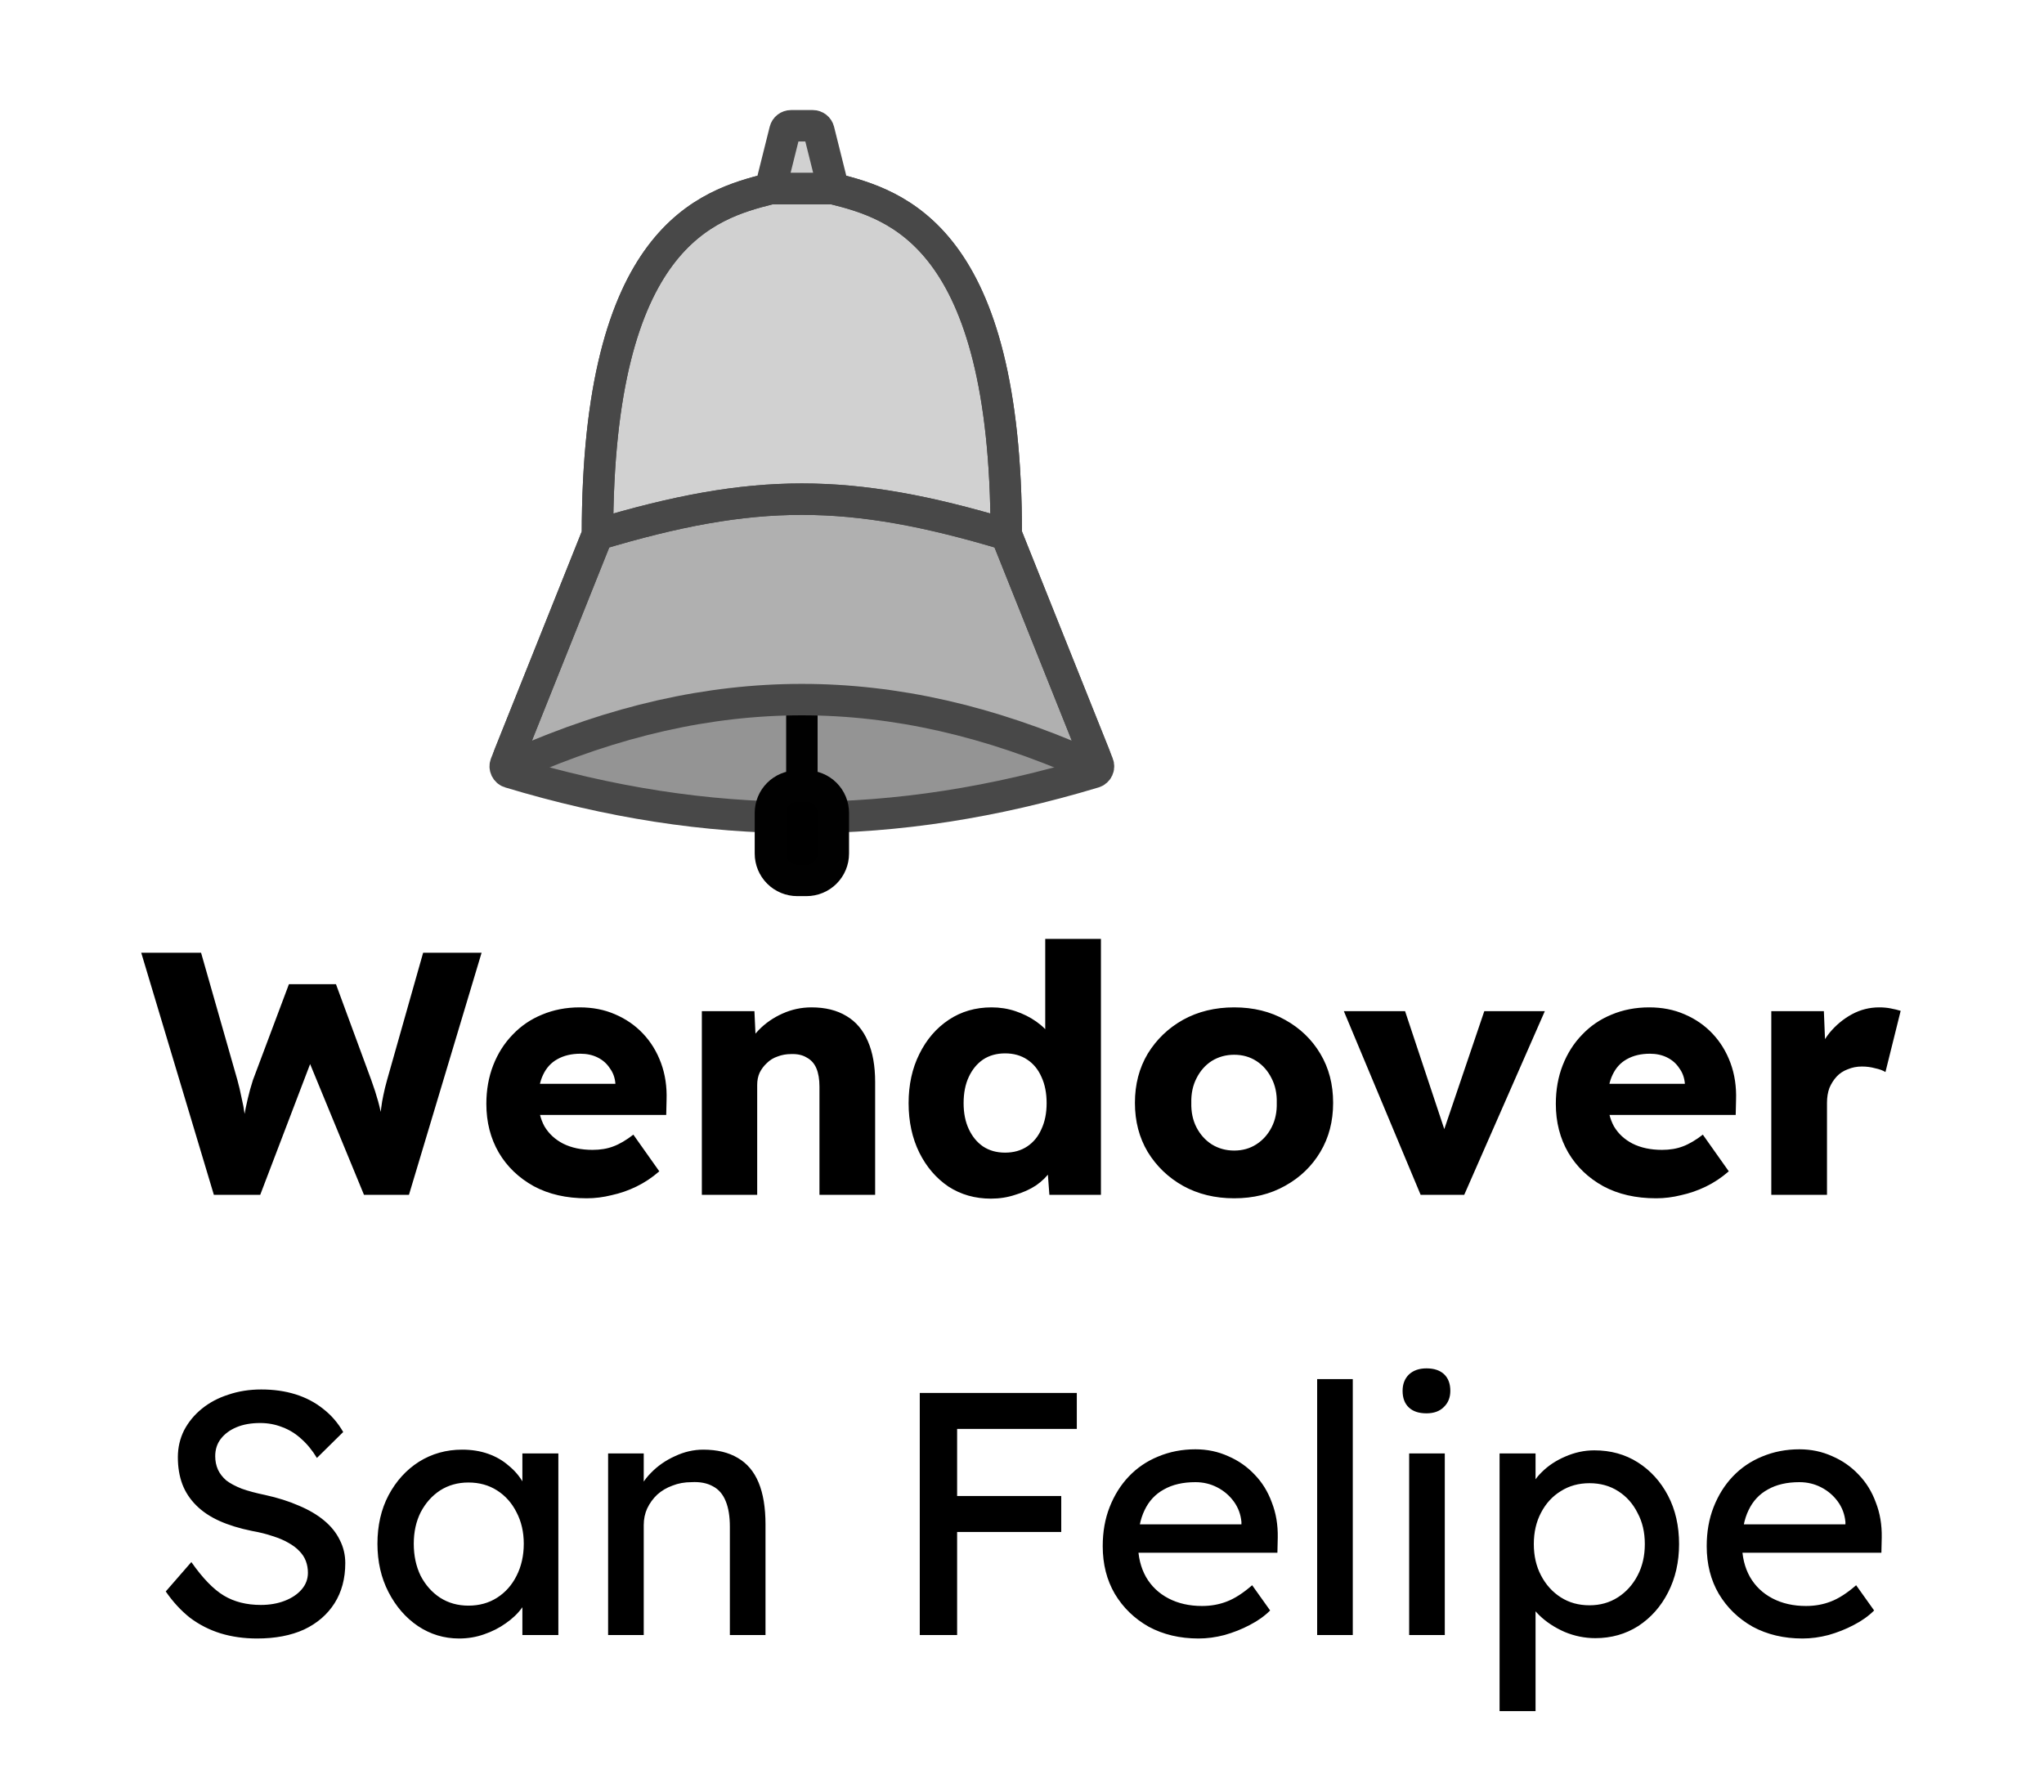 <svg width="65" height="57" viewBox="0 0 65 57" fill="none" xmlns="http://www.w3.org/2000/svg">
<path d="M6.801 38L4.491 30.3H6.394L7.549 34.348C7.6 34.531 7.644 34.718 7.681 34.909C7.725 35.092 7.758 35.268 7.78 35.437C7.809 35.606 7.831 35.763 7.846 35.91C7.86 36.049 7.875 36.167 7.89 36.262H7.648C7.692 35.991 7.728 35.749 7.758 35.536C7.794 35.323 7.835 35.125 7.879 34.942C7.923 34.751 7.978 34.553 8.044 34.348L9.188 31.301H10.684L11.806 34.348C11.894 34.59 11.967 34.817 12.026 35.03C12.084 35.243 12.128 35.448 12.158 35.646C12.194 35.837 12.224 36.027 12.246 36.218L12.026 36.251C12.04 36.119 12.051 35.998 12.059 35.888C12.066 35.771 12.073 35.661 12.081 35.558C12.095 35.448 12.11 35.334 12.125 35.217C12.139 35.1 12.161 34.971 12.191 34.832C12.22 34.685 12.26 34.52 12.312 34.337L13.456 30.3H15.315L13.005 38H11.575L9.749 33.567L9.958 33.589L8.275 38H6.801ZM18.656 38.11C18.011 38.11 17.45 37.982 16.973 37.725C16.497 37.461 16.126 37.105 15.862 36.658C15.598 36.203 15.466 35.686 15.466 35.107C15.466 34.66 15.54 34.249 15.686 33.875C15.833 33.501 16.038 33.178 16.302 32.907C16.566 32.628 16.878 32.416 17.237 32.269C17.604 32.115 18.004 32.038 18.436 32.038C18.847 32.038 19.221 32.111 19.558 32.258C19.903 32.405 20.2 32.61 20.449 32.874C20.699 33.138 20.889 33.45 21.021 33.809C21.153 34.168 21.212 34.561 21.197 34.986L21.186 35.459H16.533L16.28 34.469H19.756L19.569 34.678V34.458C19.555 34.275 19.496 34.113 19.393 33.974C19.298 33.827 19.17 33.714 19.008 33.633C18.847 33.552 18.664 33.512 18.458 33.512C18.172 33.512 17.927 33.571 17.721 33.688C17.523 33.798 17.373 33.963 17.27 34.183C17.168 34.396 17.116 34.66 17.116 34.975C17.116 35.298 17.182 35.58 17.314 35.822C17.454 36.057 17.652 36.24 17.908 36.372C18.172 36.504 18.484 36.57 18.843 36.57C19.093 36.57 19.313 36.533 19.503 36.46C19.701 36.387 19.914 36.262 20.141 36.086L20.966 37.252C20.739 37.45 20.497 37.611 20.24 37.736C19.984 37.861 19.72 37.952 19.448 38.011C19.184 38.077 18.92 38.11 18.656 38.11ZM22.319 38V32.159H23.991L24.046 33.347L23.694 33.479C23.774 33.215 23.917 32.977 24.123 32.764C24.335 32.544 24.588 32.368 24.882 32.236C25.175 32.104 25.483 32.038 25.806 32.038C26.246 32.038 26.616 32.13 26.917 32.313C27.217 32.489 27.445 32.757 27.599 33.116C27.753 33.468 27.83 33.901 27.83 34.414V38H26.059V34.557C26.059 34.322 26.026 34.128 25.96 33.974C25.894 33.82 25.791 33.706 25.652 33.633C25.52 33.552 25.355 33.516 25.157 33.523C25.003 33.523 24.86 33.549 24.728 33.6C24.596 33.644 24.482 33.714 24.387 33.809C24.291 33.897 24.214 34 24.156 34.117C24.104 34.234 24.079 34.363 24.079 34.502V38H23.21C23.004 38 22.828 38 22.682 38C22.535 38 22.414 38 22.319 38ZM31.512 38.121C31.006 38.121 30.555 37.993 30.159 37.736C29.77 37.472 29.462 37.113 29.235 36.658C29.008 36.196 28.894 35.672 28.894 35.085C28.894 34.498 29.008 33.978 29.235 33.523C29.462 33.061 29.774 32.698 30.17 32.434C30.566 32.17 31.021 32.038 31.534 32.038C31.798 32.038 32.051 32.078 32.293 32.159C32.535 32.24 32.755 32.35 32.953 32.489C33.151 32.628 33.312 32.79 33.437 32.973C33.562 33.149 33.635 33.332 33.657 33.523L33.239 33.622V29.86H35.01V38H33.371L33.272 36.669L33.624 36.724C33.602 36.907 33.529 37.083 33.404 37.252C33.287 37.421 33.133 37.571 32.942 37.703C32.751 37.828 32.531 37.927 32.282 38C32.04 38.081 31.783 38.121 31.512 38.121ZM31.963 36.658C32.234 36.658 32.469 36.592 32.667 36.46C32.865 36.328 33.015 36.145 33.118 35.91C33.228 35.675 33.283 35.4 33.283 35.085C33.283 34.762 33.228 34.484 33.118 34.249C33.015 34.014 32.865 33.831 32.667 33.699C32.469 33.567 32.234 33.501 31.963 33.501C31.692 33.501 31.457 33.567 31.259 33.699C31.068 33.831 30.918 34.014 30.808 34.249C30.698 34.484 30.643 34.762 30.643 35.085C30.643 35.4 30.698 35.675 30.808 35.91C30.918 36.145 31.068 36.328 31.259 36.46C31.457 36.592 31.692 36.658 31.963 36.658ZM39.248 38.11C38.64 38.11 38.097 37.978 37.62 37.714C37.151 37.45 36.777 37.091 36.498 36.636C36.227 36.181 36.091 35.661 36.091 35.074C36.091 34.487 36.227 33.967 36.498 33.512C36.777 33.057 37.151 32.698 37.62 32.434C38.097 32.17 38.64 32.038 39.248 32.038C39.857 32.038 40.396 32.17 40.865 32.434C41.342 32.698 41.716 33.057 41.987 33.512C42.259 33.967 42.394 34.487 42.394 35.074C42.394 35.661 42.259 36.181 41.987 36.636C41.716 37.091 41.342 37.45 40.865 37.714C40.396 37.978 39.857 38.11 39.248 38.11ZM39.248 36.592C39.512 36.592 39.747 36.526 39.952 36.394C40.158 36.262 40.319 36.082 40.436 35.855C40.554 35.628 40.609 35.367 40.601 35.074C40.609 34.781 40.554 34.52 40.436 34.293C40.319 34.058 40.158 33.875 39.952 33.743C39.747 33.611 39.512 33.545 39.248 33.545C38.984 33.545 38.746 33.611 38.533 33.743C38.328 33.875 38.167 34.058 38.049 34.293C37.932 34.52 37.877 34.781 37.884 35.074C37.877 35.367 37.932 35.628 38.049 35.855C38.167 36.082 38.328 36.262 38.533 36.394C38.746 36.526 38.984 36.592 39.248 36.592ZM45.177 38L42.735 32.159H44.682L46.134 36.526L45.705 36.57L47.201 32.159H49.126L46.563 38H45.177ZM52.666 38.11C52.021 38.11 51.46 37.982 50.983 37.725C50.506 37.461 50.136 37.105 49.872 36.658C49.608 36.203 49.476 35.686 49.476 35.107C49.476 34.66 49.549 34.249 49.696 33.875C49.843 33.501 50.048 33.178 50.312 32.907C50.576 32.628 50.888 32.416 51.247 32.269C51.614 32.115 52.013 32.038 52.446 32.038C52.857 32.038 53.231 32.111 53.568 32.258C53.913 32.405 54.21 32.61 54.459 32.874C54.708 33.138 54.899 33.45 55.031 33.809C55.163 34.168 55.222 34.561 55.207 34.986L55.196 35.459H50.543L50.29 34.469H53.766L53.579 34.678V34.458C53.564 34.275 53.506 34.113 53.403 33.974C53.308 33.827 53.179 33.714 53.018 33.633C52.857 33.552 52.673 33.512 52.468 33.512C52.182 33.512 51.936 33.571 51.731 33.688C51.533 33.798 51.383 33.963 51.28 34.183C51.177 34.396 51.126 34.66 51.126 34.975C51.126 35.298 51.192 35.58 51.324 35.822C51.463 36.057 51.661 36.24 51.918 36.372C52.182 36.504 52.494 36.57 52.853 36.57C53.102 36.57 53.322 36.533 53.513 36.46C53.711 36.387 53.924 36.262 54.151 36.086L54.976 37.252C54.749 37.45 54.507 37.611 54.25 37.736C53.993 37.861 53.729 37.952 53.458 38.011C53.194 38.077 52.93 38.11 52.666 38.11ZM56.328 38V32.159H58L58.077 34.062L57.747 33.699C57.835 33.384 57.978 33.101 58.176 32.852C58.382 32.603 58.62 32.405 58.891 32.258C59.163 32.111 59.452 32.038 59.76 32.038C59.892 32.038 60.013 32.049 60.123 32.071C60.241 32.093 60.347 32.119 60.442 32.148L59.958 34.095C59.878 34.044 59.768 34.003 59.628 33.974C59.496 33.937 59.357 33.919 59.21 33.919C59.049 33.919 58.899 33.948 58.759 34.007C58.62 34.058 58.503 34.135 58.407 34.238C58.312 34.341 58.235 34.462 58.176 34.601C58.125 34.74 58.099 34.898 58.099 35.074V38H56.328ZM8.175 52.11C7.757 52.11 7.368 52.055 7.009 51.945C6.657 51.835 6.334 51.67 6.041 51.45C5.755 51.223 5.498 50.944 5.271 50.614L6.085 49.679C6.444 50.192 6.789 50.548 7.119 50.746C7.449 50.944 7.841 51.043 8.296 51.043C8.574 51.043 8.827 50.999 9.055 50.911C9.282 50.823 9.462 50.702 9.594 50.548C9.726 50.394 9.792 50.218 9.792 50.02C9.792 49.888 9.77 49.763 9.726 49.646C9.682 49.529 9.612 49.422 9.517 49.327C9.429 49.232 9.311 49.144 9.165 49.063C9.025 48.982 8.86 48.913 8.67 48.854C8.479 48.788 8.259 48.733 8.01 48.689C7.614 48.608 7.269 48.502 6.976 48.37C6.682 48.238 6.437 48.073 6.239 47.875C6.041 47.677 5.894 47.453 5.799 47.204C5.703 46.947 5.656 46.661 5.656 46.346C5.656 46.038 5.722 45.752 5.854 45.488C5.993 45.224 6.18 44.997 6.415 44.806C6.657 44.608 6.939 44.458 7.262 44.355C7.584 44.245 7.933 44.19 8.307 44.19C8.703 44.19 9.066 44.241 9.396 44.344C9.726 44.447 10.019 44.601 10.276 44.806C10.532 45.004 10.745 45.25 10.914 45.543L10.078 46.368C9.931 46.126 9.766 45.924 9.583 45.763C9.399 45.594 9.198 45.47 8.978 45.389C8.758 45.301 8.523 45.257 8.274 45.257C7.988 45.257 7.738 45.301 7.526 45.389C7.313 45.477 7.144 45.602 7.02 45.763C6.902 45.917 6.844 46.1 6.844 46.313C6.844 46.467 6.873 46.61 6.932 46.742C6.99 46.867 7.078 46.98 7.196 47.083C7.32 47.178 7.485 47.266 7.691 47.347C7.896 47.42 8.142 47.486 8.428 47.545C8.831 47.633 9.19 47.747 9.506 47.886C9.821 48.018 10.089 48.176 10.309 48.359C10.529 48.542 10.694 48.748 10.804 48.975C10.921 49.202 10.98 49.448 10.98 49.712C10.98 50.203 10.866 50.629 10.639 50.988C10.411 51.347 10.089 51.626 9.671 51.824C9.253 52.015 8.754 52.11 8.175 52.11ZM14.599 52.11C14.122 52.11 13.686 51.978 13.29 51.714C12.901 51.45 12.59 51.091 12.355 50.636C12.12 50.181 12.003 49.668 12.003 49.096C12.003 48.517 12.12 48.003 12.355 47.556C12.597 47.101 12.92 46.746 13.323 46.489C13.734 46.232 14.192 46.104 14.698 46.104C14.999 46.104 15.274 46.148 15.523 46.236C15.772 46.324 15.989 46.449 16.172 46.61C16.363 46.764 16.517 46.944 16.634 47.149C16.759 47.354 16.836 47.574 16.865 47.809L16.612 47.721V46.225H17.756V52H16.612V50.625L16.876 50.548C16.832 50.746 16.74 50.94 16.601 51.131C16.469 51.314 16.297 51.479 16.084 51.626C15.879 51.773 15.648 51.89 15.391 51.978C15.142 52.066 14.878 52.11 14.599 52.11ZM14.896 51.065C15.241 51.065 15.545 50.981 15.809 50.812C16.073 50.643 16.278 50.412 16.425 50.119C16.579 49.818 16.656 49.477 16.656 49.096C16.656 48.722 16.579 48.388 16.425 48.095C16.278 47.802 16.073 47.571 15.809 47.402C15.545 47.233 15.241 47.149 14.896 47.149C14.559 47.149 14.258 47.233 13.994 47.402C13.737 47.571 13.532 47.802 13.378 48.095C13.231 48.388 13.158 48.722 13.158 49.096C13.158 49.477 13.231 49.818 13.378 50.119C13.532 50.412 13.737 50.643 13.994 50.812C14.258 50.981 14.559 51.065 14.896 51.065ZM19.338 52V46.225H20.471V47.413L20.273 47.545C20.346 47.288 20.489 47.054 20.702 46.841C20.915 46.621 21.168 46.445 21.461 46.313C21.754 46.174 22.055 46.104 22.363 46.104C22.803 46.104 23.17 46.192 23.463 46.368C23.756 46.537 23.976 46.797 24.123 47.149C24.27 47.501 24.343 47.945 24.343 48.48V52H23.21V48.557C23.21 48.227 23.166 47.956 23.078 47.743C22.99 47.523 22.854 47.365 22.671 47.27C22.488 47.167 22.26 47.123 21.989 47.138C21.769 47.138 21.567 47.175 21.384 47.248C21.201 47.314 21.039 47.409 20.9 47.534C20.768 47.659 20.662 47.805 20.581 47.974C20.508 48.135 20.471 48.311 20.471 48.502V52H19.91C19.815 52 19.719 52 19.624 52C19.529 52 19.433 52 19.338 52ZM29.249 52V44.3H30.437V52H29.249ZM29.777 48.722V47.578H33.748V48.722H29.777ZM29.777 45.444V44.3H34.243V45.444H29.777ZM38.114 52.11C37.52 52.11 36.992 51.985 36.53 51.736C36.075 51.479 35.716 51.131 35.452 50.691C35.195 50.251 35.067 49.745 35.067 49.173C35.067 48.718 35.14 48.304 35.287 47.93C35.434 47.556 35.635 47.233 35.892 46.962C36.156 46.683 36.468 46.471 36.827 46.324C37.194 46.17 37.59 46.093 38.015 46.093C38.389 46.093 38.737 46.166 39.06 46.313C39.383 46.452 39.661 46.647 39.896 46.896C40.138 47.145 40.321 47.442 40.446 47.787C40.578 48.124 40.64 48.495 40.633 48.898L40.622 49.382H35.903L35.65 48.48H39.643L39.478 48.667V48.403C39.456 48.161 39.375 47.945 39.236 47.754C39.097 47.563 38.921 47.413 38.708 47.303C38.495 47.193 38.264 47.138 38.015 47.138C37.619 47.138 37.285 47.215 37.014 47.369C36.743 47.516 36.537 47.736 36.398 48.029C36.259 48.315 36.189 48.671 36.189 49.096C36.189 49.499 36.273 49.851 36.442 50.152C36.611 50.445 36.849 50.673 37.157 50.834C37.465 50.995 37.821 51.076 38.224 51.076C38.51 51.076 38.774 51.028 39.016 50.933C39.265 50.838 39.533 50.665 39.819 50.416L40.391 51.219C40.215 51.395 39.999 51.549 39.742 51.681C39.493 51.813 39.225 51.919 38.939 52C38.66 52.073 38.385 52.11 38.114 52.11ZM41.886 52V43.86H43.019V52H41.886ZM44.812 52V46.225H45.945V52H44.812ZM45.362 44.949C45.12 44.949 44.933 44.887 44.801 44.762C44.669 44.637 44.603 44.461 44.603 44.234C44.603 44.021 44.669 43.849 44.801 43.717C44.94 43.585 45.127 43.519 45.362 43.519C45.604 43.519 45.791 43.581 45.923 43.706C46.055 43.831 46.121 44.007 46.121 44.234C46.121 44.447 46.051 44.619 45.912 44.751C45.78 44.883 45.597 44.949 45.362 44.949ZM47.687 54.42V46.225H48.831V47.545L48.654 47.446C48.699 47.226 48.823 47.017 49.029 46.819C49.234 46.614 49.483 46.449 49.776 46.324C50.077 46.192 50.385 46.126 50.7 46.126C51.221 46.126 51.683 46.254 52.087 46.511C52.49 46.768 52.809 47.12 53.044 47.567C53.278 48.014 53.395 48.528 53.395 49.107C53.395 49.679 53.278 50.192 53.044 50.647C52.816 51.094 52.501 51.45 52.097 51.714C51.694 51.971 51.239 52.099 50.733 52.099C50.396 52.099 50.07 52.033 49.755 51.901C49.439 51.762 49.172 51.586 48.952 51.373C48.731 51.16 48.596 50.94 48.544 50.713L48.831 50.559V54.42H47.687ZM50.547 51.054C50.884 51.054 51.184 50.97 51.449 50.801C51.712 50.632 51.922 50.401 52.075 50.108C52.23 49.815 52.306 49.481 52.306 49.107C52.306 48.733 52.23 48.403 52.075 48.117C51.929 47.824 51.724 47.593 51.459 47.424C51.196 47.255 50.891 47.171 50.547 47.171C50.202 47.171 49.898 47.255 49.633 47.424C49.37 47.585 49.16 47.813 49.007 48.106C48.852 48.399 48.776 48.733 48.776 49.107C48.776 49.481 48.852 49.815 49.007 50.108C49.16 50.401 49.37 50.632 49.633 50.801C49.898 50.97 50.202 51.054 50.547 51.054ZM57.321 52.11C56.727 52.11 56.199 51.985 55.737 51.736C55.282 51.479 54.923 51.131 54.659 50.691C54.402 50.251 54.274 49.745 54.274 49.173C54.274 48.718 54.347 48.304 54.494 47.93C54.641 47.556 54.842 47.233 55.099 46.962C55.363 46.683 55.675 46.471 56.034 46.324C56.401 46.17 56.797 46.093 57.222 46.093C57.596 46.093 57.944 46.166 58.267 46.313C58.59 46.452 58.868 46.647 59.103 46.896C59.345 47.145 59.528 47.442 59.653 47.787C59.785 48.124 59.847 48.495 59.84 48.898L59.829 49.382H55.11L54.857 48.48H58.85L58.685 48.667V48.403C58.663 48.161 58.582 47.945 58.443 47.754C58.304 47.563 58.128 47.413 57.915 47.303C57.702 47.193 57.471 47.138 57.222 47.138C56.826 47.138 56.492 47.215 56.221 47.369C55.95 47.516 55.744 47.736 55.605 48.029C55.466 48.315 55.396 48.671 55.396 49.096C55.396 49.499 55.48 49.851 55.649 50.152C55.818 50.445 56.056 50.673 56.364 50.834C56.672 50.995 57.028 51.076 57.431 51.076C57.717 51.076 57.981 51.028 58.223 50.933C58.472 50.838 58.74 50.665 59.026 50.416L59.598 51.219C59.422 51.395 59.206 51.549 58.949 51.681C58.7 51.813 58.432 51.919 58.146 52C57.867 52.073 57.592 52.11 57.321 52.11Z" fill="black"/>
<path d="M16 24.5C22.5 26.5 28.5 26.5 35 24.5C28.5 21.5 22.5 21.5 16 24.5Z" fill="#949494"/>
<path d="M16 24.5L19 17C24 15.5 27 15.5 32 17L35 24.5C28.5 21.5 22.5 21.5 16 24.5Z" fill="#B0B0B0"/>
<path d="M19.001 16.726C19.068 7.481 22.519 6.495 24.5 6L24.962 4.151C24.984 4.062 25.064 4 25.156 4H25.844C25.936 4 26.016 4.062 26.038 4.151L26.5 6C28.481 6.495 31.932 7.481 31.999 16.726C32 16.86 31.869 16.961 31.741 16.923C26.981 15.526 24.019 15.526 19.259 16.923C19.131 16.961 19 16.86 19.001 16.726Z" fill="#D1D1D1"/>
<path d="M19 17L16.081 24.298C16.037 24.407 16.096 24.53 16.208 24.564C22.559 26.479 28.441 26.479 34.792 24.564C34.904 24.53 34.963 24.407 34.919 24.298L32 17M19 17C19 7.537 22.473 6.508 24.477 6.006C24.492 6.002 24.508 6 24.525 6H26.475C26.492 6 26.508 6.002 26.523 6.006C28.527 6.508 32 7.537 32 17M19 17C24 15.5 27 15.5 32 17" stroke="#484848"/>
<path d="M25.354 25H25.5H25.646C25.873 25 26.09 25.09 26.25 25.25C26.41 25.41 26.5 25.627 26.5 25.854V27.146C26.5 27.373 26.41 27.59 26.25 27.75C26.09 27.91 25.873 28 25.646 28H25.354C25.127 28 24.91 27.91 24.75 27.75C24.59 27.59 24.5 27.373 24.5 27.146V25.854C24.5 25.627 24.59 25.41 24.75 25.25C24.91 25.09 25.127 25 25.354 25Z" fill="black"/>
<path d="M25.5 22.25V25M25.5 25H25.354C25.127 25 24.91 25.09 24.75 25.25V25.25C24.59 25.41 24.5 25.627 24.5 25.854V27.146C24.5 27.373 24.59 27.59 24.75 27.75V27.75C24.91 27.91 25.127 28 25.354 28H25.646C25.873 28 26.09 27.91 26.25 27.75V27.75C26.41 27.59 26.5 27.373 26.5 27.146V25.854C26.5 25.627 26.41 25.41 26.25 25.25V25.25C26.09 25.09 25.873 25 25.646 25H25.5Z" stroke="#010101"/>
<path d="M19 17L16.186 24.034C16.119 24.202 16.293 24.366 16.459 24.293C22.63 21.569 28.37 21.569 34.541 24.293C34.707 24.366 34.881 24.202 34.813 24.034L32 17M19 17C19 7.5 22.5 6.5 24.5 6M19 17C24 15.5 27 15.5 32 17M32 17C32 7.5 28.5 6.5 26.5 6M26.5 6H24.5M26.5 6L26.038 4.151C26.016 4.062 25.936 4 25.844 4H25.156C25.064 4 24.984 4.062 24.962 4.151L24.5 6" stroke="#484848"/>
</svg>
